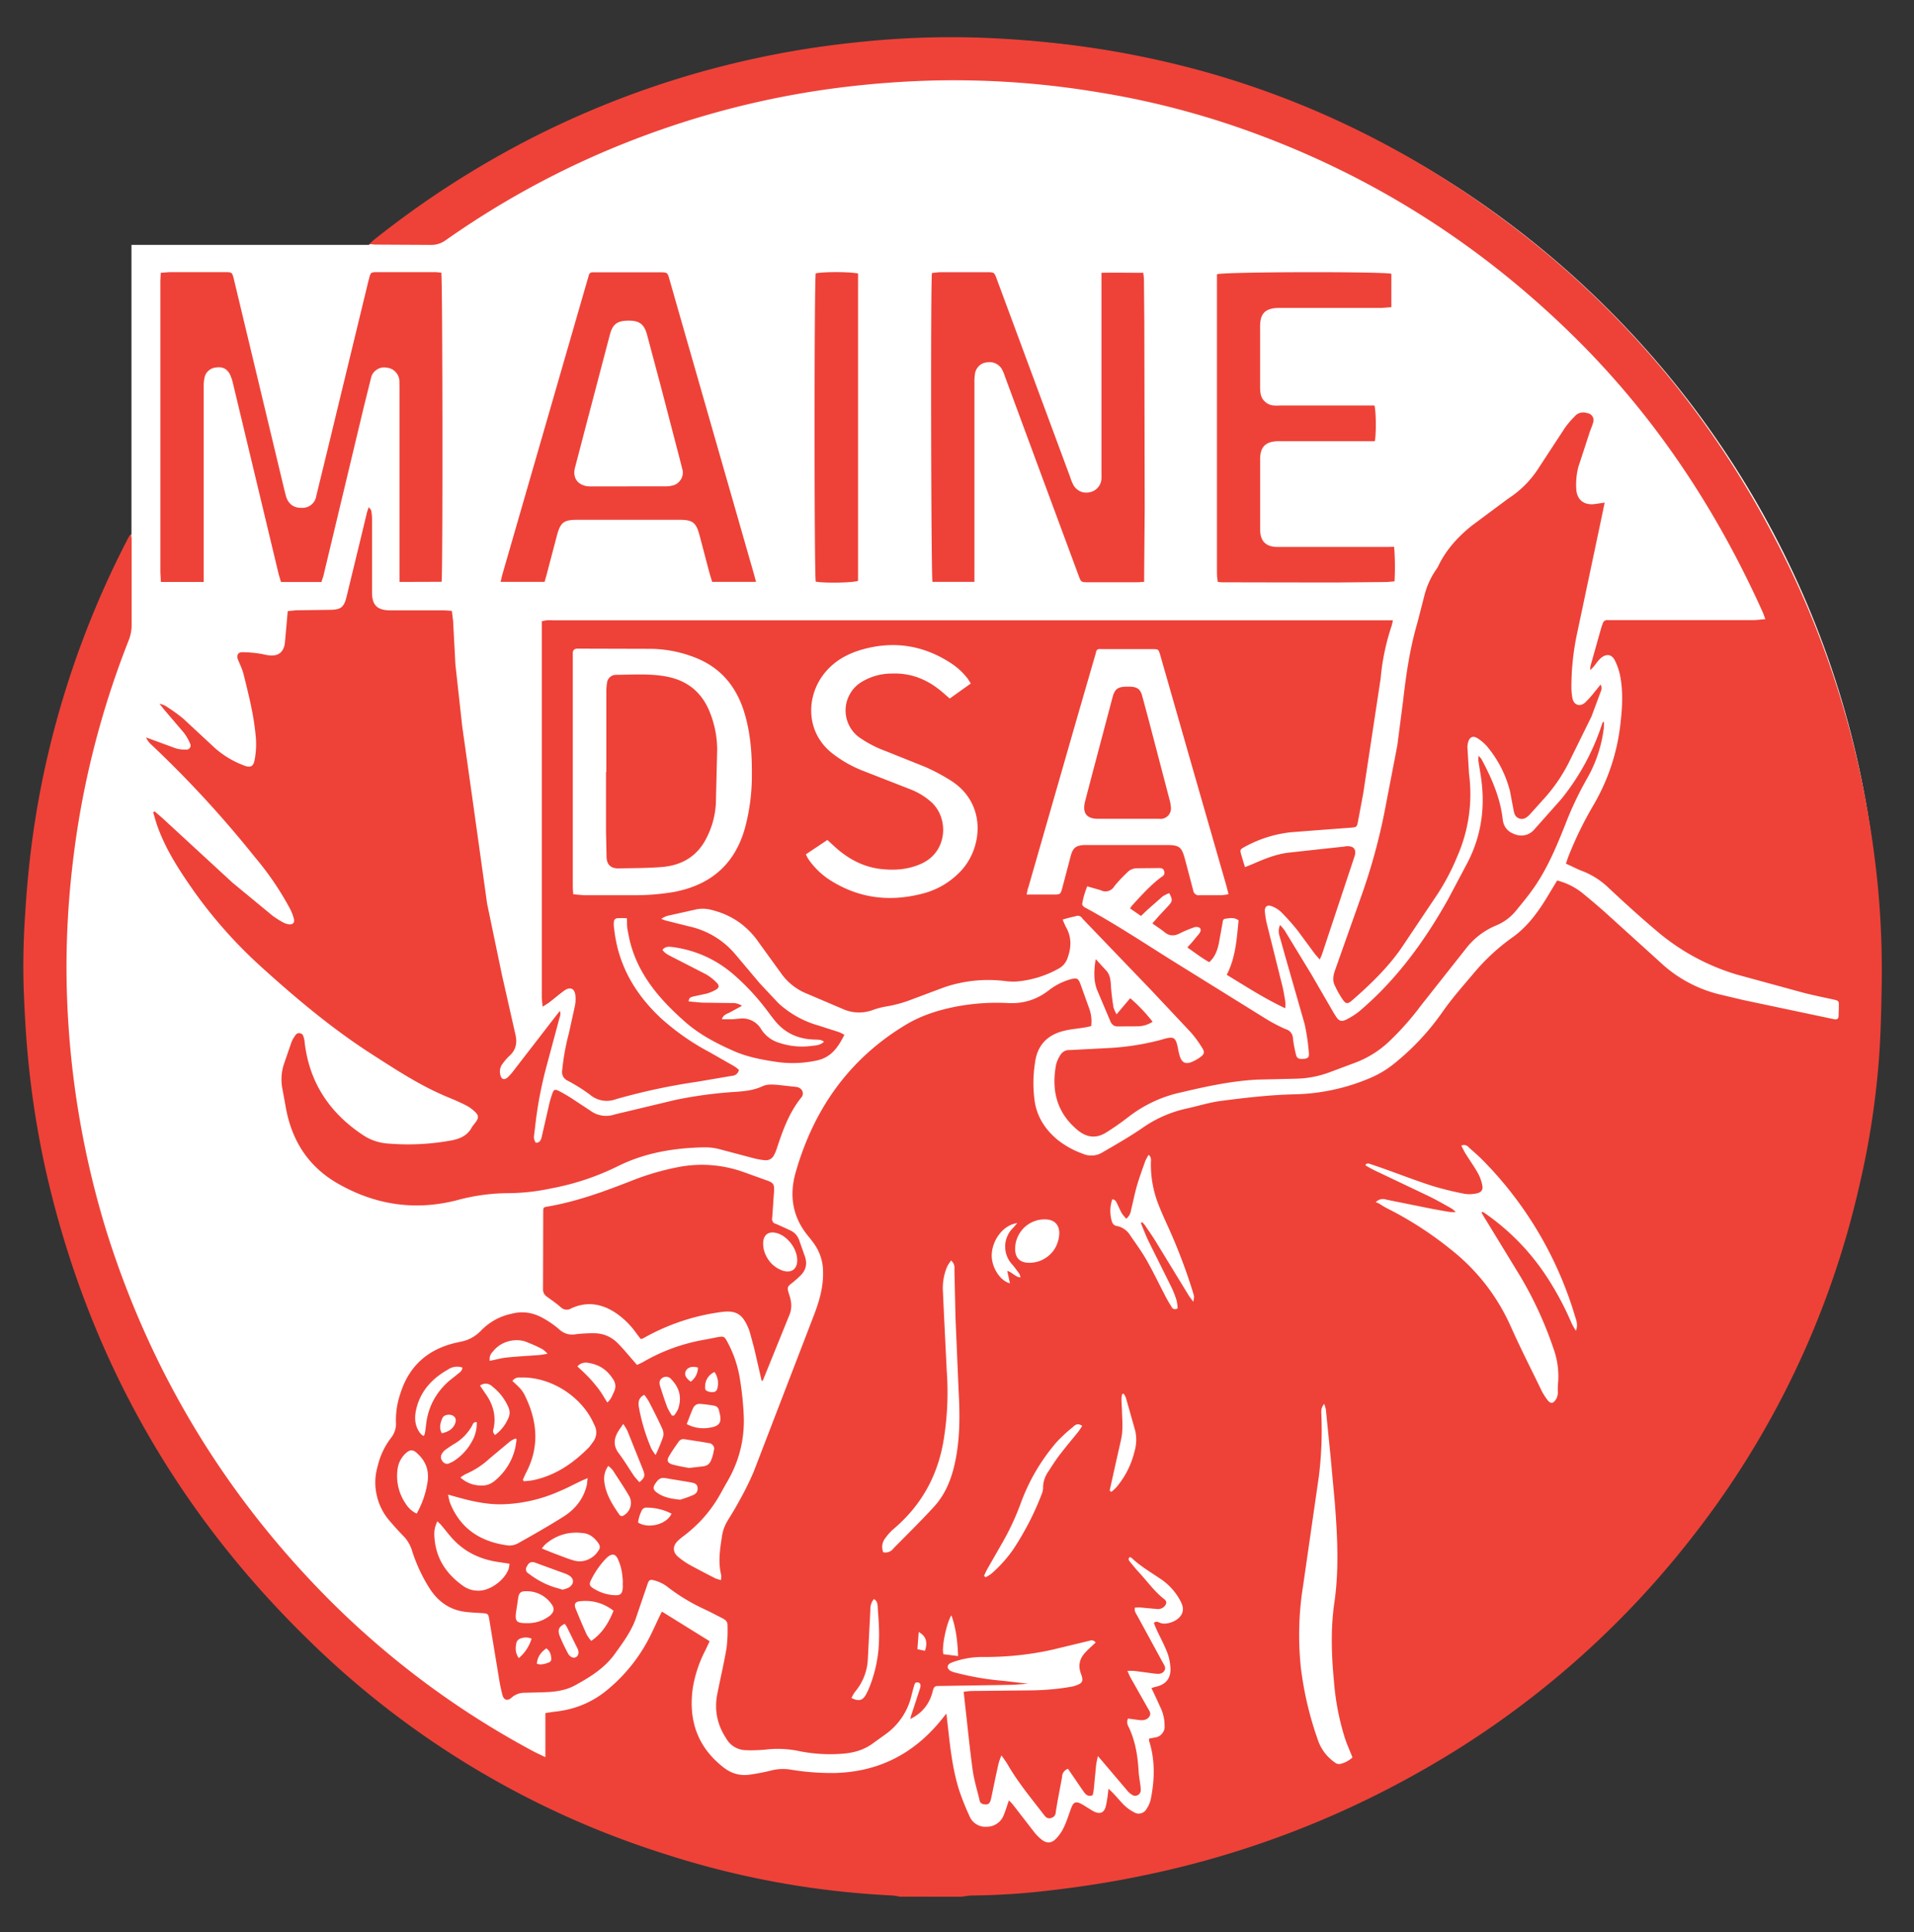 <?xml version="1.0" encoding="UTF-8"?> <svg xmlns="http://www.w3.org/2000/svg" xmlns:v="https://vecta.io/nano" width="107" zoomAndPan="magnify" viewBox="0 0 80.25 81" height="108" preserveAspectRatio="xMidYMid meet"><rect x="0" y="0" width="80.25" height="81" fill="#333333" stroke="none"/><defs><clipPath id="A"><path d="M1.07 1.594h77.762v77.758H1.07zm0 0" clip-rule="nonzero"></path></clipPath><clipPath id="B"><path d="M39.949 1.594C18.477 1.594 1.07 19 1.07 40.473s17.406 38.879 38.879 38.879 38.883-17.406 38.883-38.879S61.422 1.594 39.949 1.594" clip-rule="nonzero"></path></clipPath><clipPath id="C"><path d="M5.512 10.266h22.457v20.156H5.512zm0 0" clip-rule="nonzero"></path></clipPath><clipPath id="D"><path d="M.445 1H79v79H.445zm0 0" clip-rule="nonzero"></path></clipPath></defs><g clip-path="url(#A)"><g clip-path="url(#B)"><path fill="#fff" d="M1.07 1.594h77.762v77.758H1.07zm0 0"></path></g></g><g clip-path="url(#C)"><path fill="#fff" d="M5.512 10.266h22.531v20.063H5.512zm0 0"></path></g><g clip-path="url(#D)"><path fill="#ee4238" d="M37.723 79.508a2.22 2.22 0 0 0-.316-.051c-3.301-.16-6.523-.754-9.664-1.781a37.33 37.33 0 0 1-14.875-8.996C7.492 63.422 3.902 57.145 2.102 49.84c-.379-1.539-.656-3.098-.84-4.672-.148-1.246-.223-2.5-.27-3.754-.031-1.047-.008-2.09.066-3.133a43.17 43.17 0 0 1 .23-2.566c.195-1.602.488-3.18.883-4.742.734-2.902 1.789-5.684 3.164-8.344.031-.059.063-.121.098-.176.004-.016.023-.023.055-.055a1.16 1.16 0 0 1 .031.168v3.668c-.004.211-.047.414-.125.613-.789 2-1.402 4.055-1.836 6.164-.242 1.172-.422 2.352-.551 3.543-.145 1.332-.219 2.668-.219 4.012a37.87 37.87 0 0 0 1.707 11.148c1.879 5.926 5.023 11.082 9.43 15.469 2.508 2.484 5.32 4.563 8.434 6.23.152.082.316.152.508.246v-1.848c.184-.027.34-.055.492-.07.828-.102 1.559-.426 2.188-.973a6.92 6.92 0 0 0 1.66-2.082c.152-.289.285-.594.426-.887.035-.074.07-.148.121-.242l2 1.242-.18.383a5.28 5.28 0 0 0-.527 1.582c-.187 1.34.191 2.465 1.277 3.316.34.273.727.379 1.156.305.301-.043.598-.102.895-.176.262-.062.531-.07.801-.023.59.098 1.188.141 1.789.137 1.836-.035 3.316-.781 4.477-2.195l.238-.297.105.918c.086.762.191 1.523.418 2.258a10.47 10.47 0 0 0 .441 1.113c.059.148.156.266.289.348s.277.121.438.109c.16 0 .309-.047.438-.137a.75.75 0 0 0 .281-.367c.078-.187.133-.379.211-.602.066.066.117.117.164.172l.883 1.141c.094.121.199.23.316.324.215.172.422.168.609-.027a1.71 1.71 0 0 0 .328-.473c.129-.266.211-.547.316-.824.09-.242.191-.285.422-.164.121.066.23.141.348.211a1.75 1.75 0 0 0 .219.125c.227.094.379.027.449-.207.039-.152.066-.312.086-.469.012-.082.02-.164.035-.297a4.42 4.42 0 0 1 .227.219c.148.16.289.332.445.484.117.109.246.203.391.277.09.059.188.078.293.051s.184-.086.238-.18c.09-.133.152-.277.184-.434.16-.812.18-1.621-.074-2.422-.004-.035-.004-.066 0-.098l.238-.043c.125-.016.227-.07.305-.164s.117-.207.105-.332a1.75 1.75 0 0 0-.18-.781 34.03 34.03 0 0 0-.371-.797c.066-.02.117-.039.172-.051.426-.094.645-.344.625-.785-.012-.227-.055-.449-.137-.66-.121-.316-.285-.613-.426-.918-.051-.105-.09-.211-.133-.316.105-.094.191-.031.273 0 .227.086.633-.039.82-.258s.141-.437.023-.66a2.53 2.53 0 0 0-.859-.945c-.406-.273-.828-.523-1.184-.859-.027-.02-.055-.031-.086-.039-.082.086-.027.148.016.203.125.152.246.301.379.445.348.375.645.801 1.055 1.117.117.09.105.195.004.305a.38.38 0 0 1-.324.105l-.652-.059c-.082-.008-.164 0-.254 0-.043.145.039.242.094.34l1.063 1.953c.066.117.16.238.063.371s-.25.121-.398.105l-.852-.113c-.094-.004-.191-.004-.289 0 .051.105.086.199.133.285l.723 1.277c.059.105.152.211.066.348s-.242.168-.398.152-.332-.043-.5-.066c-.051.125-.039.242.027.352.281.582.379 1.203.418 1.836.008.188.043.367.066.551.016.086.023.168.023.254a.22.22 0 0 1-.113.211.22.22 0 0 1-.238 0 .78.78 0 0 1-.211-.18l-1.031-1.215-.203-.234c-.031.156-.062.266-.074.375l-.102 1.051c-.012.07-.023.141-.043.211-.172.074-.277-.008-.359-.121-.133-.184-.258-.375-.387-.562l-.289-.422a.36.36 0 0 0-.246.336l-.195 1.043-.07.422c-.004.148-.082.238-.227.27-.133.027-.203-.055-.273-.145-.527-.687-1.086-1.355-1.52-2.109-.066-.113-.148-.219-.258-.379-.047.109-.09.223-.121.34-.113.492-.211.988-.316 1.48-.047.203-.113.254-.293.23-.117-.016-.184-.082-.195-.203-.098-.406-.223-.812-.281-1.227-.125-.902-.211-1.809-.316-2.711l-.062-.578c.133-.012.238-.031.344-.031l2.578-.027c.547-.012 1.094-.062 1.633-.16a.71.71 0 0 0 .121-.035c.305-.098.352-.18.25-.477-.137-.344-.078-.652.176-.918.137-.148.285-.277.43-.414-.098-.129-.195-.09-.293-.066l-1.523.367c-.965.215-1.945.313-2.934.305-.418 0-.82.07-1.215.207l-.117.047c-.152.082-.164.211-.02.316.066.039.137.066.211.082.668.176 1.344.293 2.027.348l1.035.121c-.242.016-.484.039-.723.047l-2.984.047c-.172 0-.234-.008-.293.215-.129.539-.445.926-.941 1.168.016-.066.023-.105.035-.141l.367-1.121c.008-.027.016-.051.02-.074.012-.09.012-.176-.102-.195s-.137.051-.156.125a8.29 8.29 0 0 0-.113.418 2.77 2.77 0 0 1-1.105 1.641l-.473.34c-.41.316-.883.441-1.391.469a6.56 6.56 0 0 1-1.832-.133c-.441-.082-.887-.098-1.332-.043-.27.023-.539.035-.809.023a.96.96 0 0 1-.832-.5c-.383-.582-.504-1.211-.363-1.887.125-.633.277-1.266.383-1.906.039-.32.051-.641.039-.961 0-.145-.105-.223-.223-.281-.262-.133-.523-.273-.789-.395-.543-.254-1.055-.566-1.527-.934a1.58 1.58 0 0 0-.516-.25c-.211-.062-.246-.016-.316.203l-.488 1.43c-.195.527-.527.973-.855 1.43-.434.613-1.051.988-1.684 1.336-.387.211-.828.27-1.273.285l-.832.023a.81.81 0 0 0-.555.207c-.168.148-.316.105-.379-.113a7.7 7.7 0 0 1-.16-.793l-.379-2.293c0-.016 0-.031-.008-.047-.047-.281-.047-.281-.324-.301-.227-.016-.457-.023-.68-.051-.656-.082-1.141-.426-1.496-.973-.324-.508-.574-1.051-.754-1.625a1.48 1.48 0 0 0-.363-.594 12.35 12.35 0 0 1-.574-.633 2.42 2.42 0 0 1-.535-1.078c-.09-.406-.074-.809.043-1.207a3.12 3.12 0 0 1 .555-1.18.95.95 0 0 0 .211-.656c-.012-.414.051-.82.188-1.215.359-1.137 1.129-1.828 2.277-2.109.082-.02.164-.035.246-.055.336-.062.617-.219.852-.461a2.47 2.47 0 0 1 1.266-.707c.438-.117.855-.07 1.258.137.27.141.52.309.75.508.203.188.445.258.719.207a6.06 6.06 0 0 1 .703-.039c.422-.008.777.141 1.066.445.211.211.406.453.605.68l.176.203c.094-.043.176-.078.254-.121.824-.48 1.707-.793 2.648-.949l.496-.098c.238-.039.27-.02.383.188.277.508.457 1.047.543 1.621a13.18 13.18 0 0 1 .145 1.355c.066 1.031-.16 1.996-.68 2.891-.105.176-.199.355-.297.527-.383.688-.891 1.266-1.516 1.742a2.55 2.55 0 0 0-.273.227c-.211.211-.211.465.02.66a3.12 3.12 0 0 0 .496.344 40.2 40.2 0 0 0 1.074.563 2.18 2.18 0 0 0 .227.07.9.9 0 0 0 .012-.203c-.141-.559-.051-1.105.035-1.656.035-.227.113-.437.234-.633.16-.266.328-.527.473-.805.23-.402.434-.816.617-1.242l2.523-6.555c.227-.59.406-1.195.387-1.84-.004-.445-.141-.844-.402-1.203-.062-.078-.121-.164-.184-.238-.684-.801-.844-1.715-.566-2.703.754-2.652 2.238-4.77 4.625-6.203.668-.402 1.398-.625 2.156-.77.707-.129 1.418-.176 2.137-.137.621.031 1.184-.141 1.68-.52.281-.223.594-.383.938-.48.27-.066.316-.039.414.219l.367 1.023c.082.234.109.477.078.723-.094.02-.187.043-.281.059-.289.047-.586.07-.871.141-.691.172-1.109.605-1.203 1.328-.086.543-.09 1.09-.012 1.637.105.668.457 1.188.965 1.609.316.246.66.438 1.035.57a.89.89 0 0 0 .852-.059c.547-.316 1.098-.633 1.617-.984a5.16 5.16 0 0 1 1.852-.836c.5-.105.988-.266 1.504-.332 1-.129 2-.246 3.016-.273a8.54 8.54 0 0 0 3.266-.703 4.23 4.23 0 0 0 .969-.59c.766-.617 1.434-1.328 2-2.133.414-.598.898-1.137 1.363-1.691a8.6 8.6 0 0 1 1.594-1.465c.609-.434 1.055-1.035 1.441-1.672l.43-.711a2.88 2.88 0 0 1 1.02.496c.344.281.688.57 1.02.867l2.285 2.07a5.55 5.55 0 0 0 2.637 1.379l.836.199 3.68.777c.051.008.098.023.148.031.105.016.168-.023.172-.129a12.01 12.01 0 0 0 .012-.527c0-.125-.094-.141-.187-.164-.441-.098-.887-.184-1.328-.301l-2.777-.758c-1.266-.383-2.402-1.008-3.406-1.875-.656-.555-1.293-1.137-1.922-1.723a3.33 3.33 0 0 0-1.109-.727c-.238-.086-.461-.211-.715-.32.047-.133.082-.25.129-.363.289-.723.629-1.414 1.023-2.086a8.58 8.58 0 0 0 1.141-3.477c.074-.641.105-1.277-.012-1.914-.043-.23-.117-.453-.223-.668-.133-.277-.363-.305-.598-.105-.086.082-.16.172-.23.27a1.45 1.45 0 0 1-.211.227c0-.062.004-.125.016-.184l.445-1.582c.016-.055.035-.109.059-.164a.2.2 0 0 1 .23-.164h.25 5.816c.164 0 .328-.023.527-.039-.055-.145-.086-.246-.133-.344-1.883-4.172-4.359-7.945-7.586-11.199-4.129-4.152-8.937-7.199-14.473-9.102a35.02 35.02 0 0 0-5.844-1.453c-2.242-.371-4.5-.531-6.773-.484a39.81 39.81 0 0 0-3.852.281c-3 .367-5.91 1.098-8.73 2.18s-5.465 2.496-7.937 4.234c-.184.133-.387.199-.609.199l-2.301-.012c-.082 0-.16-.012-.301-.02.105-.09.156-.148.219-.195 2.043-1.629 4.227-3.035 6.551-4.23 3.238-1.652 6.641-2.828 10.211-3.523 1.188-.234 2.391-.406 3.598-.527 1.645-.172 3.293-.234 4.945-.184a43.5 43.5 0 0 1 3.703.285 38.9 38.9 0 0 1 6.156 1.246c4.465 1.297 8.539 3.375 12.262 6.156 4.871 3.637 8.672 8.18 11.445 13.594a39.09 39.09 0 0 1 3.543 10.125c.285 1.414.496 2.836.633 4.273.141 1.52.184 3.043.141 4.57-.016.891-.043 1.789-.113 2.676-.141 1.758-.41 3.496-.816 5.211a37.17 37.17 0 0 1-7.031 14.754 38.15 38.15 0 0 1-11.453 9.836 39.72 39.72 0 0 1-11.645 4.34c-1.266.262-2.535.457-3.816.605-1.07.129-2.148.199-3.227.211-.156 0-.316.031-.473.051zm24.391-28.676l.043-.035c.035.02.074.039.105.063 1.066.742 1.949 1.66 2.648 2.75.379.594.707 1.211.984 1.859.055.109.113.215.18.316.094-.242.023-.422-.031-.59a15.66 15.66 0 0 0-3.793-6.477c-.211-.219-.437-.418-.664-.617a.25.25 0 0 0-.316-.074c.063.117.113.23.18.336.168.27.355.531.512.809a1.76 1.76 0 0 1 .188.52c.039.184-.043.293-.227.332a1.35 1.35 0 0 1-.5.023 13.54 13.54 0 0 1-1.348-.328c-.664-.211-1.316-.465-1.973-.699-.238-.086-.477-.168-.719-.246-.031-.012-.078.016-.121.027 0 .02-.004.035-.008.055.129.07.254.148.391.211l2.234 1.063c.332.16.652.344.977.527a1.1 1.1 0 0 1 .18.148c-.082.008-.168.008-.25 0-.289-.047-.578-.098-.867-.156l-1.781-.359c-.176-.059-.328-.023-.457.105.047.016.09.035.137.055.105.066.211.137.324.195a14.88 14.88 0 0 1 2.652 1.703c1.117.875 1.965 1.957 2.547 3.25.402.906.855 1.789 1.289 2.688.063.129.141.25.223.363.066.09.156.199.266.141.086-.066.145-.152.176-.258.02-.074.027-.148.02-.223 0-.129 0-.254.016-.379.031-.473-.031-.926-.187-1.371a15.93 15.93 0 0 0-1.383-3.027l-1.488-2.437c-.059-.09-.105-.176-.156-.262zm-6.59 8.02c-.148.156-.125.316-.121.461.035.859 0 1.719-.105 2.57l-.66 4.578c-.184 1.137-.215 2.277-.098 3.426.129 1.066.375 2.102.738 3.113a1.88 1.88 0 0 0 .691.883c.066.055.145.074.23.059.191-.047.359-.137.508-.27-.105-.266-.219-.52-.309-.781a10.67 10.67 0 0 1-.469-2.422c-.105-1.102-.141-2.203.02-3.305.199-1.375.125-2.758.02-4.137l-.18-1.961-.199-1.984c-.02-.078-.039-.152-.066-.227zm-33.602 3.18l.043.063c.137-.016.277-.023.414-.051.93-.203 1.676-.719 2.328-1.387.047-.059.094-.121.137-.184a.66.66 0 0 0 .066-.758c-.5-1.172-1.832-2.02-3.102-1.969a.33.33 0 0 0-.324.145c.098.09.191.172.277.262.082.082.152.176.211.277.555 1.09.672 2.191.082 3.313-.047.094-.086.191-.133.289zm2.719-.07c-.137.059-.219.09-.297.129-.297.141-.586.297-.891.422a6.31 6.31 0 0 1-2.422.547c-.668.008-1.301-.141-1.934-.32l-.309-.086a2.87 2.87 0 0 0 .074.328c.434 1.102 1.285 1.648 2.426 1.801.152.016.297-.016.434-.09.633-.355 1.266-.715 1.875-1.098.512-.316.879-.762 1.012-1.371.008-.066.012-.137.031-.262zm12.391 3.109a.42.42 0 0 0 .434-.168c.566-.574 1.145-1.141 1.691-1.738.453-.492.707-1.09.859-1.746.242-1.039.234-2.086.176-3.137l-.129-3.004-.047-2.07c.02-.148-.027-.27-.137-.367a1.39 1.39 0 0 0-.168.258 2.3 2.3 0 0 0-.18.961l.051 1.109.113 2.297a12.36 12.36 0 0 1-.105 2.738c-.223 1.57-.918 2.871-2.133 3.898a2.1 2.1 0 0 0-.32.352c-.152.188-.187.395-.105.617zm10.805-13.805l.051-.035a1.72 1.72 0 0 1 .113.125c.164.246.336.484.488.738l1.344 2.199c.055.09.121.168.199.277.043-.211.043-.211-.031-.453a23.22 23.22 0 0 0-.973-2.574c-.148-.328-.301-.656-.434-.992-.234-.578-.348-1.176-.34-1.801 0-.105.039-.23-.094-.34a2.23 2.23 0 0 0-.137.25c-.121.34-.246.68-.348 1.027s-.164.688-.25 1.027c-.02.152-.086.277-.203.375-.066-.07-.129-.145-.184-.223-.074-.133-.133-.273-.199-.41-.039-.078-.07-.168-.203-.184-.102.305-.109.613-.02.922.031.117.109.188.23.203a.84.84 0 0 1 .527.367c.238.348.488.688.699 1.055.289.512.543 1.043.816 1.566a5.68 5.68 0 0 0 .23.391c.02.055.059.086.109.098s.105.004.148-.031c-.004-.113-.02-.223-.043-.328-.059-.195-.133-.383-.219-.562l-.945-1.898c-.125-.258-.227-.527-.336-.789zM21.363 65.551l-.43-.066c-.758-.105-1.422-.402-1.949-.973-.176-.191-.332-.402-.504-.602-.039-.043-.086-.082-.141-.137-.105.203-.145.418-.125.645.051.91.508 1.582 1.242 2.09.168.105.348.164.547.172.508.035 1.133-.414 1.32-.902.02-.074.031-.148.039-.227zm19.895.508l.066.059a1.61 1.61 0 0 0 .246-.152 5.6 5.6 0 0 0 .91-1.012c.484-.734.887-1.508 1.199-2.328a.7.7 0 0 0 .055-.246 1.16 1.16 0 0 1 .203-.668c.16-.246.316-.496.496-.73.25-.328.516-.641.777-.965.059-.074.105-.16.164-.242-.133-.102-.258-.09-.371.031-.25.199-.484.414-.703.648-.672.781-1.18 1.656-1.527 2.629a10.85 10.85 0 0 1-.777 1.641l-.602 1.051c-.051.09-.09.188-.137.285zm3.156-14.359c0-.355-.199-.566-.555-.582a1.22 1.22 0 0 0-.5.078 1.26 1.26 0 0 0-.426.273 1.29 1.29 0 0 0-.281.422 1.27 1.27 0 0 0-.09.496c.016.34.191.527.535.547a1.25 1.25 0 0 0 .492-.074c.16-.059.301-.148.426-.262s.223-.254.289-.41.105-.316.109-.488zm-26.945 11.75c.234-.414.387-.855.457-1.328.07-.465-.066-.855-.406-1.172-.199-.203-.336-.199-.539 0-.184.188-.289.41-.316.672a2.05 2.05 0 0 0 .348 1.418c.113.18.266.316.457.41zm5.246 1.461l.484.195c.289.105.578.23.875.313.195.051.387.039.57-.039s.332-.195.438-.367c.082-.098.086-.199.02-.305-.156-.223-.348-.402-.625-.437-.602-.086-1.137.066-1.602.457-.059.059-.113.121-.16.184zm23.816-2.422l.066.051a2.62 2.62 0 0 0 .191-.172 3.63 3.63 0 0 0 .777-1.512c.086-.289.098-.578.035-.871l-.391-1.383c-.023-.066-.059-.125-.098-.18l-.059.016a.95.95 0 0 0-.031.184c0 .191.02.387.023.578.012.387.047.773-.043 1.16l-.277 1.23-.199.898zm-24.867-2.152l-.051-.035c-.082.031-.156.074-.227.121l-.852.711c-.297.277-.633.496-1.004.656a2.01 2.01 0 0 0-.227.145c.234.211.508.324.824.336.246.02.461-.055.648-.223a2.5 2.5 0 0 0 .828-1.352c.023-.117.039-.238.059-.359zm7.223 1.199l.578-.066c.18-.016.301-.109.359-.281a1.67 1.67 0 0 0 .105-.387c.027-.074.016-.145-.031-.207s-.105-.098-.184-.102c-.332-.062-.664-.105-.996-.16-.113-.023-.199.012-.266.105-.141.199-.281.398-.402.609-.105.172-.055.289.145.344.25.07.508.109.691.145zm-4.098 7.25c.461-.316.73-.75.934-1.266-.422-.324-.898-.457-1.426-.395-.176.02-.234.125-.168.293a30.48 30.48 0 0 0 .473 1.109 1.74 1.74 0 0 0 .188.258zm1.324-2.426c0-.074 0-.152-.012-.227-.02-.281-.086-.551-.207-.805-.094-.176-.207-.203-.371-.094a.64.64 0 0 0-.098.082 3.56 3.56 0 0 0-.648.926c-.082.172-.059.242.098.34a1.81 1.81 0 0 0 .855.285c.297.023.371-.051.383-.355 0-.047-.004-.098-.004-.148zm-4.031 1.68a1.49 1.49 0 0 0 .949-.293c.191-.145.234-.309.109-.48a1.26 1.26 0 0 0-1.125-.562c-.184 0-.254.082-.285.258l-.086.57c-.066.43.004.512.438.508zm13.617 3.141c.316.152.477.105.621-.168a2.84 2.84 0 0 0 .145-.316 5.66 5.66 0 0 0 .391-2.02c.012-.437-.027-.875-.055-1.309-.008-.117-.012-.254-.16-.336-.105.129-.156.281-.148.449l-.105 2.039a2.28 2.28 0 0 1-.547 1.41c-.055.078-.102.164-.141.25zM19.391 57.328a.69.69 0 0 0-.621.09c-.652.371-1.137.891-1.316 1.645-.086.367-.07.719.176 1.031.039.039.082.074.129.105.023-.039.043-.059.047-.082.02-.105.039-.211.051-.324.063-.711.352-1.312.863-1.805.141-.137.301-.246.449-.371.086-.074.199-.125.223-.289zm23.262-6.055c-.559.066-1.031.66-1.07 1.289-.035.516.328 1.125.762 1.234l-.113-.52c.219.059.332.254.551.273-.004-.051-.02-.098-.039-.145-.098-.133-.195-.273-.305-.398a1.11 1.11 0 0 1-.223-.359c-.051-.133-.074-.27-.07-.414a.98.98 0 0 1 .09-.41c.055-.133.137-.25.238-.348.051-.055.098-.113.18-.203zM26.809 62.133c.223-.184.25-.273.152-.52l-.656-1.637c-.051-.098-.109-.195-.176-.285-.062.094-.098.152-.137.203-.238.336-.324.668-.039 1.039.227.301.422.633.633.941a3.51 3.51 0 0 0 .223.258zm.203-3.664c-.258.133-.258.34-.219.555a8.2 8.2 0 0 0 .508 1.684c.055.102.117.195.188.285.117-.25.223-.504.316-.766.027-.125.008-.246-.047-.359-.176-.383-.367-.758-.559-1.129-.059-.094-.117-.184-.187-.27zm-1.508 2.98a.91.91 0 0 0-.172.598c.043.539.316.984.617 1.418.059.098.133.113.223.047.129-.082.215-.199.258-.348s.027-.289-.039-.43c-.219-.379-.461-.734-.699-1.105a1.36 1.36 0 0 0-.187-.18zm3.012 1.418c.184-.055.363-.117.535-.191.16-.066.223-.184.191-.352-.035-.148-.176-.164-.301-.187-.082-.016-.164-.031-.246-.043L28 61.98c-.27-.055-.363-.023-.512.195-.125.18-.113.273.066.402.262.184.563.25.961.289zm-4.93 3.77c.09-.02.176-.047.258-.086.246-.152.238-.391-.016-.527a1.49 1.49 0 0 0-.258-.105l-1.082-.395c-.039-.016-.078-.031-.121-.039-.129-.02-.211.043-.285.195-.031.047-.039.098-.023.156a.19.19 0 0 0 .098.121c.32.25.672.441 1.055.57zm-3.055-9.59c.254-.051.48-.117.715-.141.457-.047.918-.07 1.379-.105.094-.008.184-.031.332-.051a1.09 1.09 0 0 0-.211-.191c-.242-.129-.496-.238-.758-.336a1.26 1.26 0 0 0-.73.023 1.22 1.22 0 0 0-.598.418c-.109.109-.148.238-.125.391zm4.93 1.746c.152-.125.203-.277.27-.422.109-.211.09-.41-.055-.598-.234-.355-.562-.57-.988-.637a.48.48 0 0 0-.48.141c.164.156.324.301.473.457s.293.328.426.504.234.363.359.559zm3.332.902a1.46 1.46 0 0 0 .914.16c.473-.062.578-.223.449-.68 0-.02-.004-.035-.012-.051-.023-.113-.094-.18-.207-.199a5.9 5.9 0 0 0-.527-.07c-.18-.027-.301.043-.367.211-.086.195-.16.406-.25.629zm-8.668-1.613l.219.324c.324.445.465.93.352 1.477-.043.105-.023.195.063.27a1.71 1.71 0 0 0 .543-.68c.082-.16.086-.324.012-.488-.148-.336-.367-.621-.656-.852-.164-.156-.344-.172-.535-.051zm-.137 1.535c-.133-.016-.156.07-.187.133a2.01 2.01 0 0 1-.789.797c-.105.066-.211.137-.316.211a.6.6 0 0 0-.141.141c-.094.129-.09.254.012.375.098.105.203.117.324.039.047-.016.09-.039.133-.066.332-.215.59-.496.777-.848a1.51 1.51 0 0 0 .188-.781zm8.191-.277h.082a1.27 1.27 0 0 0 .176-.289c.152-.461.059-.867-.281-1.219-.043-.059-.102-.098-.176-.113s-.145 0-.207.043c-.117.074-.148.176-.094.355.098.297.191.594.301.883.059.121.121.234.195.34zm-.023 4.113a2.26 2.26 0 0 0-1.031-.254.21.21 0 0 0-.223.133c-.078.156-.129.32-.148.492.438.277 1.211.074 1.402-.375zm12.016 5.969c-.027-.609-.082-1.152-.281-1.707-.199.285-.422 1.352-.336 1.629zM23.684 68.07c-.242.105-.316.254-.219.5s.219.492.344.73c.086.164.234.227.344.164s.141-.215.043-.398c-.004-.004-.008-.012-.012-.02l-.422-.855c-.027-.043-.055-.078-.078-.121zm-5.164-7.988c.254-.055.449-.156.551-.383.074-.168.039-.297-.098-.363s-.359-.031-.422.105c-.082.195-.156.402-.027.641zm3.23 9.426c.258-.219.438-.492.539-.816-.16-.066-.324-.066-.484 0a.27.27 0 0 0-.148.152c-.051.227-.062.449.098.664zm8.207-11.992a.65.65 0 0 0-.391.578c-.016.168.023.219.199.254s.285-.012.316-.16c.055-.242.016-.465-.121-.672zm-7.449 12.227c.184.066.359 0 .527-.062.051-.031.078-.078.082-.137-.012-.172-.051-.34-.211-.445-.25.176-.375.379-.395.637zm6.746-12.418c-.246-.066-.426-.008-.504.156-.066.145 0 .285.211.438a.73.73 0 0 0 .301-.602zm9.211 11.809l.316.066c.125-.371.043-.617-.262-.789zm0 0"></path></g><g fill="#ee4238"><path d="M44.555 38.543a3.06 3.06 0 0 0 .133.309c.25.426.234.867.07 1.313a.79.79 0 0 1-.391.449 4.37 4.37 0 0 1-1.75.531c-.168.008-.336 0-.504-.023a5.72 5.72 0 0 0-2.516.262l-1.305.488a5.49 5.49 0 0 1-1.113.316 3.08 3.08 0 0 0-.586.152 1.66 1.66 0 0 1-1.254-.043l-1.512-.645a2.41 2.41 0 0 1-1.062-.832l-.934-1.289c-.492-.723-1.164-1.187-2.012-1.391a1.37 1.37 0 0 0-.676-.008l-1.082.242c-.121.023-.234.074-.336.145.063.023.125.055.191.07l.98.246a3.51 3.51 0 0 1 1.934 1.168l1.027 1.219.777.828a4.14 4.14 0 0 0 1.688.941l.816.262c.086.027.164.074.266.121-.258.523-.555.957-1.164 1.082-.566.121-1.133.141-1.703.055-.598-.09-1.18-.199-1.734-.437-.746-.324-1.477-.707-2.078-1.238-1.078-.949-2.012-2.023-2.34-3.488l-.082-.422c-.016-.145-.012-.266-.02-.434a3.8 3.8 0 0 0-.422 0 .17.17 0 0 0-.121.125 1.13 1.13 0 0 0 .012.328c.164 1.504.871 2.723 1.965 3.742.617.555 1.289 1.027 2.023 1.414l1.055.602a1.74 1.74 0 0 1 .188.148c-.043.156-.145.238-.309.25l-1.418.242a26.26 26.26 0 0 0-3.43.734 1.09 1.09 0 0 1-1.094-.191c-.285-.211-.582-.398-.895-.566-.215-.094-.301-.258-.262-.488a9.69 9.69 0 0 1 .277-1.516l.254-1.156a1.48 1.48 0 0 0 .02-.43c-.031-.289-.211-.379-.457-.211-.211.148-.41.324-.617.484-.082.063-.176.117-.301.199l-.035-.363v-3.086-4.551-7.844-.312c.07-.02.141-.035.211-.043.094-.008.188 0 .281 0h35.195l-.051.219a9.62 9.62 0 0 0-.465 2.223l-.73 4.816-.223 1.191c-.039.203-.059.223-.262.242l-1.207.09-1.359.105c-.672.078-1.301.277-1.895.598-.23.125-.23.133-.16.375l.148.488.34-.137c.484-.211.977-.414 1.512-.473l1.531-.168.727-.078c.035 0 .066-.012.105-.016.371-.039.473.152.371.445L55.43 40c-.02.063-.051.121-.094.223l-.191-.215-.738-1a9.2 9.2 0 0 0-.687-.77c-.117-.113-.25-.195-.402-.25-.187-.074-.297.02-.285.219.016.18.043.355.086.527l.648 2.598c.051.211.086.43.121.645.008.098.008.191 0 .289-.867-.406-1.648-.914-2.453-1.402.375-.73.418-1.504.496-2.281-.176-.141-.371-.094-.559-.07-.094.012-.105.094-.113.172l-.152.844c-.059.277-.148.57-.406.805-.316-.176-.598-.395-.918-.617l.184-.203.309-.371c.055-.074.105-.18.023-.25a.28.28 0 0 0-.23-.02 4.97 4.97 0 0 0-.605.254c-.234.121-.441.117-.652-.062-.148-.121-.316-.227-.496-.355l.266-.305.395-.422c.191-.211.195-.254.047-.543a1.41 1.41 0 0 0-.277.137l-.664.586-.242.234-.461-.316a1.24 1.24 0 0 1 .105-.145c.383-.414.758-.836 1.215-1.176.109-.055.145-.141.105-.258s-.141-.113-.23-.113l-.91.008c-.168.004-.309.07-.422.195a6.24 6.24 0 0 0-.516.551.43.43 0 0 1-.582.172l-.559-.16c-.098.238-.168.48-.211.73 0 .043.016.078.047.105.035.035.078.063.125.082 1.23.668 2.395 1.441 3.582 2.184l3.992 2.48a6.79 6.79 0 0 0 .785.406.41.41 0 0 1 .305.391c.027.223.07.449.125.668.039.172.129.211.375.18.125-.016.184-.07.168-.234-.031-.41-.09-.816-.18-1.223l-.805-2.812-.246-.875a.63.63 0 0 1 .023-.461 2.17 2.17 0 0 1 .191.227l1.129 1.855.926 1.598.105.168c.121.176.223.211.406.125a3.01 3.01 0 0 0 .555-.348c1.555-1.312 2.73-2.926 3.723-4.687l.828-1.562c.598-1.156.75-2.383.547-3.66l-.098-.621.008-.184c.047.039.086.082.121.129.422.789.785 1.602.891 2.508.031.332.207.547.523.652a.71.71 0 0 0 .809-.211l1.125-1.266a9.88 9.88 0 0 0 1.723-3.184c.008-.023.023-.043.07-.062-.008.117 0 .238-.02.352a5.61 5.61 0 0 1-.676 2.004c-.359.629-.672 1.285-.93 1.961-.348.871-.707 1.734-1.227 2.516-.262.395-.566.758-.863 1.121a2.1 2.1 0 0 1-.812.59c-.492.207-.906.52-1.238.938l-1.895 2.398c-.41.551-.859 1.059-1.355 1.531a4.24 4.24 0 0 1-1.477.906l-.969.363c-.461.176-.937.273-1.43.285l-1.645.039c-1.07.055-2.117.281-3.16.527a5.5 5.5 0 0 0-2.25 1.043 11.48 11.48 0 0 1-.91.637c-.441.281-.844.227-1.246-.117-.852-.727-1.07-1.656-.871-2.715a1.29 1.29 0 0 1 .172-.391.42.42 0 0 1 .398-.223l1.664-.086a10.86 10.86 0 0 0 2.094-.324l.219-.062c.387-.105.465-.051.555.352a2.77 2.77 0 0 0 .09.391c.082.246.23.328.469.238.141-.055.273-.129.395-.219.156-.113.184-.203.078-.367-.148-.246-.316-.477-.508-.691L48.26 41.5l-2.871-2.988a.23.23 0 0 0-.309-.098c-.16.031-.32.074-.523.133zm-20.52-1.055l.438.039h2.102a9.59 9.59 0 0 0 1.707-.141c1.512-.293 2.516-1.148 2.945-2.648a8.41 8.41 0 0 0 .297-2.273c.008-.879-.059-1.75-.316-2.598-.328-1.066-.965-1.859-2.02-2.285a5.24 5.24 0 0 0-1.895-.383l-2.934-.008h-.152c-.117 0-.191.059-.191.188v.152 9.66c0 .09.012.18.02.297zm19.008.012h1.105c.316 0 .316 0 .402-.316l.348-1.32c.09-.328.223-.422.559-.441h.176 3.262c.563 0 .652.074.797.625l.336 1.273c.008.066.035.117.09.16a.21.21 0 0 0 .176.047h.91a2.72 2.72 0 0 0 .305-.043l-.082-.328-1.437-5-1.34-4.684c-.078-.262-.078-.262-.344-.262h-1.441-.707c-.129-.023-.199.035-.211.164l-.043.145-.836 2.887-1.953 6.797c-.031.07-.043.16-.07.293zm-2.34-8.848l-.117-.187a2.84 2.84 0 0 0-.719-.668c-1.109-.723-2.309-.934-3.598-.602-.727.188-1.348.527-1.793 1.148-.684.965-.672 2.395.441 3.254.398.305.828.547 1.297.727l1.93.754a2.88 2.88 0 0 1 .883.527c.758.656.723 2.074-.367 2.586-.574.27-1.187.309-1.805.227-.742-.102-1.363-.465-1.906-.969l-.258-.238-.902.602a2.57 2.57 0 0 0 .09.18 3.21 3.21 0 0 0 1.047.977c1.125.676 2.332.824 3.602.527.688-.148 1.27-.473 1.754-.98.934-.992 1.09-2.863-.437-3.809a8.34 8.34 0 0 0-1.043-.555l-1.668-.668c-.398-.145-.77-.34-1.117-.582a1.4 1.4 0 0 1-.563-1.172 1.38 1.38 0 0 1 .184-.641 1.36 1.36 0 0 1 .457-.484 2.44 2.44 0 0 1 1.324-.371c.797-.027 1.48.258 2.082.77l.32.277zm-6.152 15.012c-.145-.078-.145-.078-.402-.086-.645-.016-1.199-.246-1.621-.746-.105-.121-.199-.254-.297-.379-.441-.602-.941-1.145-1.508-1.633-.738-.625-1.59-1-2.555-1.125-.145-.016-.281-.016-.391.121.098.156.258.219.402.297l1.418.727a2.09 2.09 0 0 1 .453.355c.121.117.105.219-.047.301-.121.066-.242.117-.375.156l-.543.117c-.094.023-.203.039-.211.211l.57.051 1.242.016a.68.68 0 0 1 .422.117l-.465.254c-.145.082-.316.105-.375.309h.422c.105 0 .219-.023.324-.027a.91.91 0 0 1 .906.453 1.36 1.36 0 0 0 .754.563c.441.145.891.188 1.348.129.168-.023.363-.016.527-.18zM6.488 34.016l.316.273 2.938 2.707 1.695 1.398c.145.105.293.199.449.281.074.039.156.063.238.074.148.012.234-.074.203-.211a1.97 1.97 0 0 0-.168-.445 12.48 12.48 0 0 0-1.477-2.168 45.55 45.55 0 0 0-4.367-4.738.73.73 0 0 1-.187-.273l.703.258.543.199a1.39 1.39 0 0 0 .422.051.17.17 0 0 0 .168-.078c.039-.062.039-.121 0-.184a1.89 1.89 0 0 0-.266-.457l-.82-.961-.191-.242c.078.016.156.043.23.078a7.39 7.39 0 0 1 .758.539l1.316 1.223a3.88 3.88 0 0 0 1.203.734l.066.027c.254.086.363.023.414-.238a3.47 3.47 0 0 0 .039-1.082c-.082-.867-.301-1.707-.508-2.547a3.23 3.23 0 0 0-.16-.422l-.078-.187c-.047-.184.02-.289.211-.285a5.1 5.1 0 0 1 .703.059c.125.016.25.055.375.07.406.059.648-.129.691-.539l.117-1.312.336-.035 1.465-.02c.43-.008.559-.113.664-.543l.602-2.477.254-1.055c.016-.066.043-.129.074-.23.051.066.098.105.105.148a1.79 1.79 0 0 1 .035.352v3.035c-.008.527.164.797.785.793h2.199c.117 0 .23.012.363.023l.051.414.098 1.84.285 2.586.48 3.402.563 4.027.617 2.965.574 2.539c.078.34.016.633-.25.875a2.23 2.23 0 0 0-.281.32c-.113.145-.148.305-.105.48.039.191.164.234.309.105a2.5 2.5 0 0 0 .281-.324l1.715-2.219.191-.242a.39.39 0 0 1-.012.281l-.582 2.168a16.94 16.94 0 0 0-.445 2.422l-.039.324a.42.42 0 0 0 .07.332c.168 0 .215-.117.246-.242l.305-1.332a3.96 3.96 0 0 1 .148-.508c.055-.148.109-.168.25-.098.18.09.355.195.527.301l.824.543a1.1 1.1 0 0 0 1.008.148l2.531-.605a17.7 17.7 0 0 1 2.527-.34c.387-.027.773-.066 1.133-.234.211-.098.43-.074.648-.059l.777.086c.234.031.352.262.211.438-.523.645-.789 1.406-1.043 2.176a1.51 1.51 0 0 1-.098.23c-.082.164-.215.242-.395.227a2.92 2.92 0 0 1-.449-.078l-1.461-.387a2.42 2.42 0 0 0-.625-.074c-1.246.023-2.465.219-3.598.777-.91.453-1.867.77-2.867.953-.586.125-1.18.188-1.781.191a8.31 8.31 0 0 0-2.145.301c-1.762.445-3.426.188-4.992-.715-1.199-.691-1.887-1.75-2.148-3.094l-.164-.895a2.07 2.07 0 0 1 .059-.977l.328-.953a1.23 1.23 0 0 1 .164-.285.17.17 0 0 1 .184-.086.17.17 0 0 1 .152.137c.027.078.047.16.051.246.199 1.695 1.055 2.969 2.465 3.898a2.14 2.14 0 0 0 1.047.344 10.03 10.03 0 0 0 2.668-.137c.355-.07.652-.211.832-.547.051-.086.125-.16.18-.242.098-.148.105-.238-.012-.367-.117-.121-.25-.223-.398-.301-.262-.137-.535-.25-.805-.363-1.121-.465-2.125-1.125-3.141-1.777-1.652-1.059-3.148-2.312-4.602-3.625-1.152-1.035-2.168-2.187-3.047-3.465-.57-.828-1.098-1.672-1.414-2.641l-.125-.426zm60.793-12.95l-.211 1.012-.961 4.547a10.76 10.76 0 0 0-.223 2.184c0 .16.016.316.047.477.063.27.305.352.52.172.121-.117.234-.238.34-.371l.316-.391a.31.31 0 0 1 .012.281l-.395 1.063-.949 1.926a6.88 6.88 0 0 1-.992 1.461l-.625.695c-.121.129-.266.258-.461.188s-.219-.246-.25-.414l-.141-.742a4.73 4.73 0 0 0-.965-1.871 1.77 1.77 0 0 0-.402-.34c-.184-.113-.324-.043-.383.164a.74.74 0 0 0-.031.227l.066 1.105a6.49 6.49 0 0 1-.492 3.461 9.44 9.44 0 0 1-.832 1.586l-1.535 2.289c-.574.816-1.293 1.508-2.043 2.16-.18.156-.258.16-.391-.031s-.246-.398-.344-.613c-.105-.223-.043-.445.035-.664l1.063-3a25.03 25.03 0 0 0 1.063-3.945l.469-2.43.246-1.902c.125-1.098.285-2.187.598-3.25l.301-1.172a3.33 3.33 0 0 1 .469-1.031c.035-.047.066-.098.094-.148.328-.695.832-1.246 1.422-1.719l1.52-1.129c.547-.355.988-.809 1.328-1.363l1.051-1.605a4.03 4.03 0 0 1 .41-.48.47.47 0 0 1 .512-.137.3.3 0 0 1 .254.414c-.031.125-.086.238-.129.359l-.492 1.508a3 3 0 0 0-.082.875c.016.488.336.73.816.652l.379-.055zM16.75 24.395v-.328-7.793l-.004-.301a.57.57 0 0 0-.16-.379.56.56 0 0 0-.367-.18c-.148-.031-.289-.004-.414.078a.54.54 0 0 0-.246.34l-.305 1.227-1.687 7.051c-.023.094-.059.188-.09.289h-1.695l-.094-.312-1.918-8.008c-.027-.125-.066-.242-.117-.359-.117-.25-.309-.355-.582-.316-.125.008-.23.051-.324.133a.5.5 0 0 0-.172.301 1.72 1.72 0 0 0-.035.398v7.816.344H6.746l-.023-.406v-5.613-6.602l.016-.34.367-.027H9.43c.297 0 .305.008.375.293l2.113 8.816.074.293c.105.328.332.488.66.477a.58.58 0 0 0 .609-.5l.449-1.84 1.742-7.191c0-.016.012-.031.016-.051.074-.297.074-.297.391-.297h1.898.48c.09 0 .18.016.266.02.055.211.066 12.684.012 12.961zm0 0"></path><path d="M40.855 24.391h-1.758c-.059-.195-.082-12.512-.023-12.945.113-.012.238-.035.363-.035h1.945c.301 0 .305 0 .414.297l3.09 8.336a1.49 1.49 0 0 0 .105.258.61.61 0 0 0 .289.289.62.62 0 0 0 .41.043c.137-.027.254-.094.344-.199a.6.6 0 0 0 .148-.375c.004-.105 0-.199 0-.301v-8.324c.59-.012 1.156 0 1.754 0 .008.105.027.188.027.277l.016 1.789.016 7.813-.023 2.781v.297c-.109 0-.199.016-.289.016h-2.047c-.305 0-.309 0-.414-.285l-1.57-4.238-1.523-4.121c-.027-.086-.062-.172-.105-.254-.059-.121-.152-.211-.273-.27a.59.59 0 0 0-.383-.047c-.129.012-.242.066-.332.16s-.148.207-.16.34a2.18 2.18 0 0 0-.02.352v7.992zm-8.917 33.507l-.32-1.391-.172-.633a1.51 1.51 0 0 0-.074-.211c-.25-.594-.527-.75-1.16-.66a9.05 9.05 0 0 0-3.187 1.066l-.09.047c-.027.008-.051.012-.074.012l-.187-.246c-.246-.348-.547-.641-.902-.875-.574-.363-1.176-.453-1.805-.168-.176.102-.34.078-.484-.066-.172-.148-.359-.277-.543-.41-.121-.082-.18-.195-.172-.344l.008-3.211c0-.187 0-.199.188-.23 1.223-.211 2.371-.633 3.52-1.082a10.9 10.9 0 0 1 1.984-.578 5.2 5.2 0 0 1 2.711.215l1 .359c.238.09.289.152.277.418l-.078 1.133c-.016.059-.008.113.023.168s.074.082.137.094l.598.273c.184.086.309.227.375.418l.227.645c.125.332.055.621-.207.859-.09.09-.184.172-.281.25-.258.203-.258.203-.16.527a1.51 1.51 0 0 1 .082.367 1.03 1.03 0 0 1-.051.422l-1.129 2.785c-.008.012-.023.02-.051.047zm1.488-5.066c0-.48-.398-1.012-.855-1.141-.344-.094-.566.066-.574.422 0 .266.082.504.238.719s.359.359.609.441c.348.098.582-.078.582-.441zm-1.727-28.441h-1.84l-.105-.344-.418-1.586c-.148-.562-.285-.672-.863-.672h-4.25c-.594 0-.727.105-.879.684l-.437 1.66-.074.258h-1.844l.066-.281 3.582-12.398.043-.145c.02-.113.086-.164.203-.152h.176 2.578.125c.199.008.227.027.285.219l.332 1.164 3.238 11.289.082.305zm-5.355-4.004h1.52a1.12 1.12 0 0 0 .301-.027c.16-.027.285-.113.375-.25a.53.53 0 0 0 .066-.453l-.055-.219-.84-3.227-.586-2.195c-.125-.445-.336-.582-.797-.574s-.641.152-.758.59l-1.008 3.836-.453 1.734c-.133.512.211.781.621.789h1.617zm32.109 2.535a10.62 10.62 0 0 1 .016 1.449l-.316.027-2.125.02a1934.99 1934.99 0 0 1-4.754-.008c-.066 0-.133-.008-.215-.016l-.027-.195c-.008-.105-.008-.219-.008-.328V11.496c.336-.105 6.906-.117 7.313-.02v1.402l-.426.031h-4.25c-.699-.008-.836.316-.828.832v2.477a1.58 1.58 0 0 0 .02.277.58.58 0 0 0 .203.359c.109.094.234.141.379.145.086.008.172 0 .254 0h3.938c.066.191.082 1.18.016 1.496h-.289-3.715c-.602-.004-.816.254-.805.805v2.883c0 .504.238.746.742.746h4.551zm0 0"></path><path d="M34.203 11.457c.363-.07 1.422-.066 1.773.008v12.883c-.195.082-1.371.105-1.773.035-.066-.207-.066-12.707 0-12.926zm11.738 28.75l.461.5c.156.191.168.43.18.668a9.39 9.39 0 0 0 .105.852 1.36 1.36 0 0 0 .129.293l.57-.676c.348.297.66.629.941.988a1.19 1.19 0 0 1-.617.191l-.809.004c-.164.012-.281-.059-.344-.211l-.57-1.348c-.137-.383-.121-.793-.047-1.262zm-20.519-7.852v-3.363a2.13 2.13 0 0 1 .027-.352c.008-.098.047-.18.121-.25s.156-.098.254-.102c.723-.004 1.449-.062 2.168.082.852.176 1.438.664 1.762 1.469.207.508.313 1.035.316 1.582l-.055 2.273c-.031.504-.16.98-.391 1.43-.379.762-1.027 1.148-1.852 1.219-.613.051-1.23.047-1.844.059-.309.004-.477-.145-.496-.453l-.023-1.062V32.36zm21.859 1.969h-1.238c-.484 0-.668-.238-.551-.719l.281-1.074.852-3.219.055-.195c.105-.273.238-.34.656-.332.316 0 .461.082.543.348l.27 1 .895 3.418c.023.082.039.164.043.246a.44.44 0 0 1-.492.527h-1.312zm0 0"></path></g></svg> 